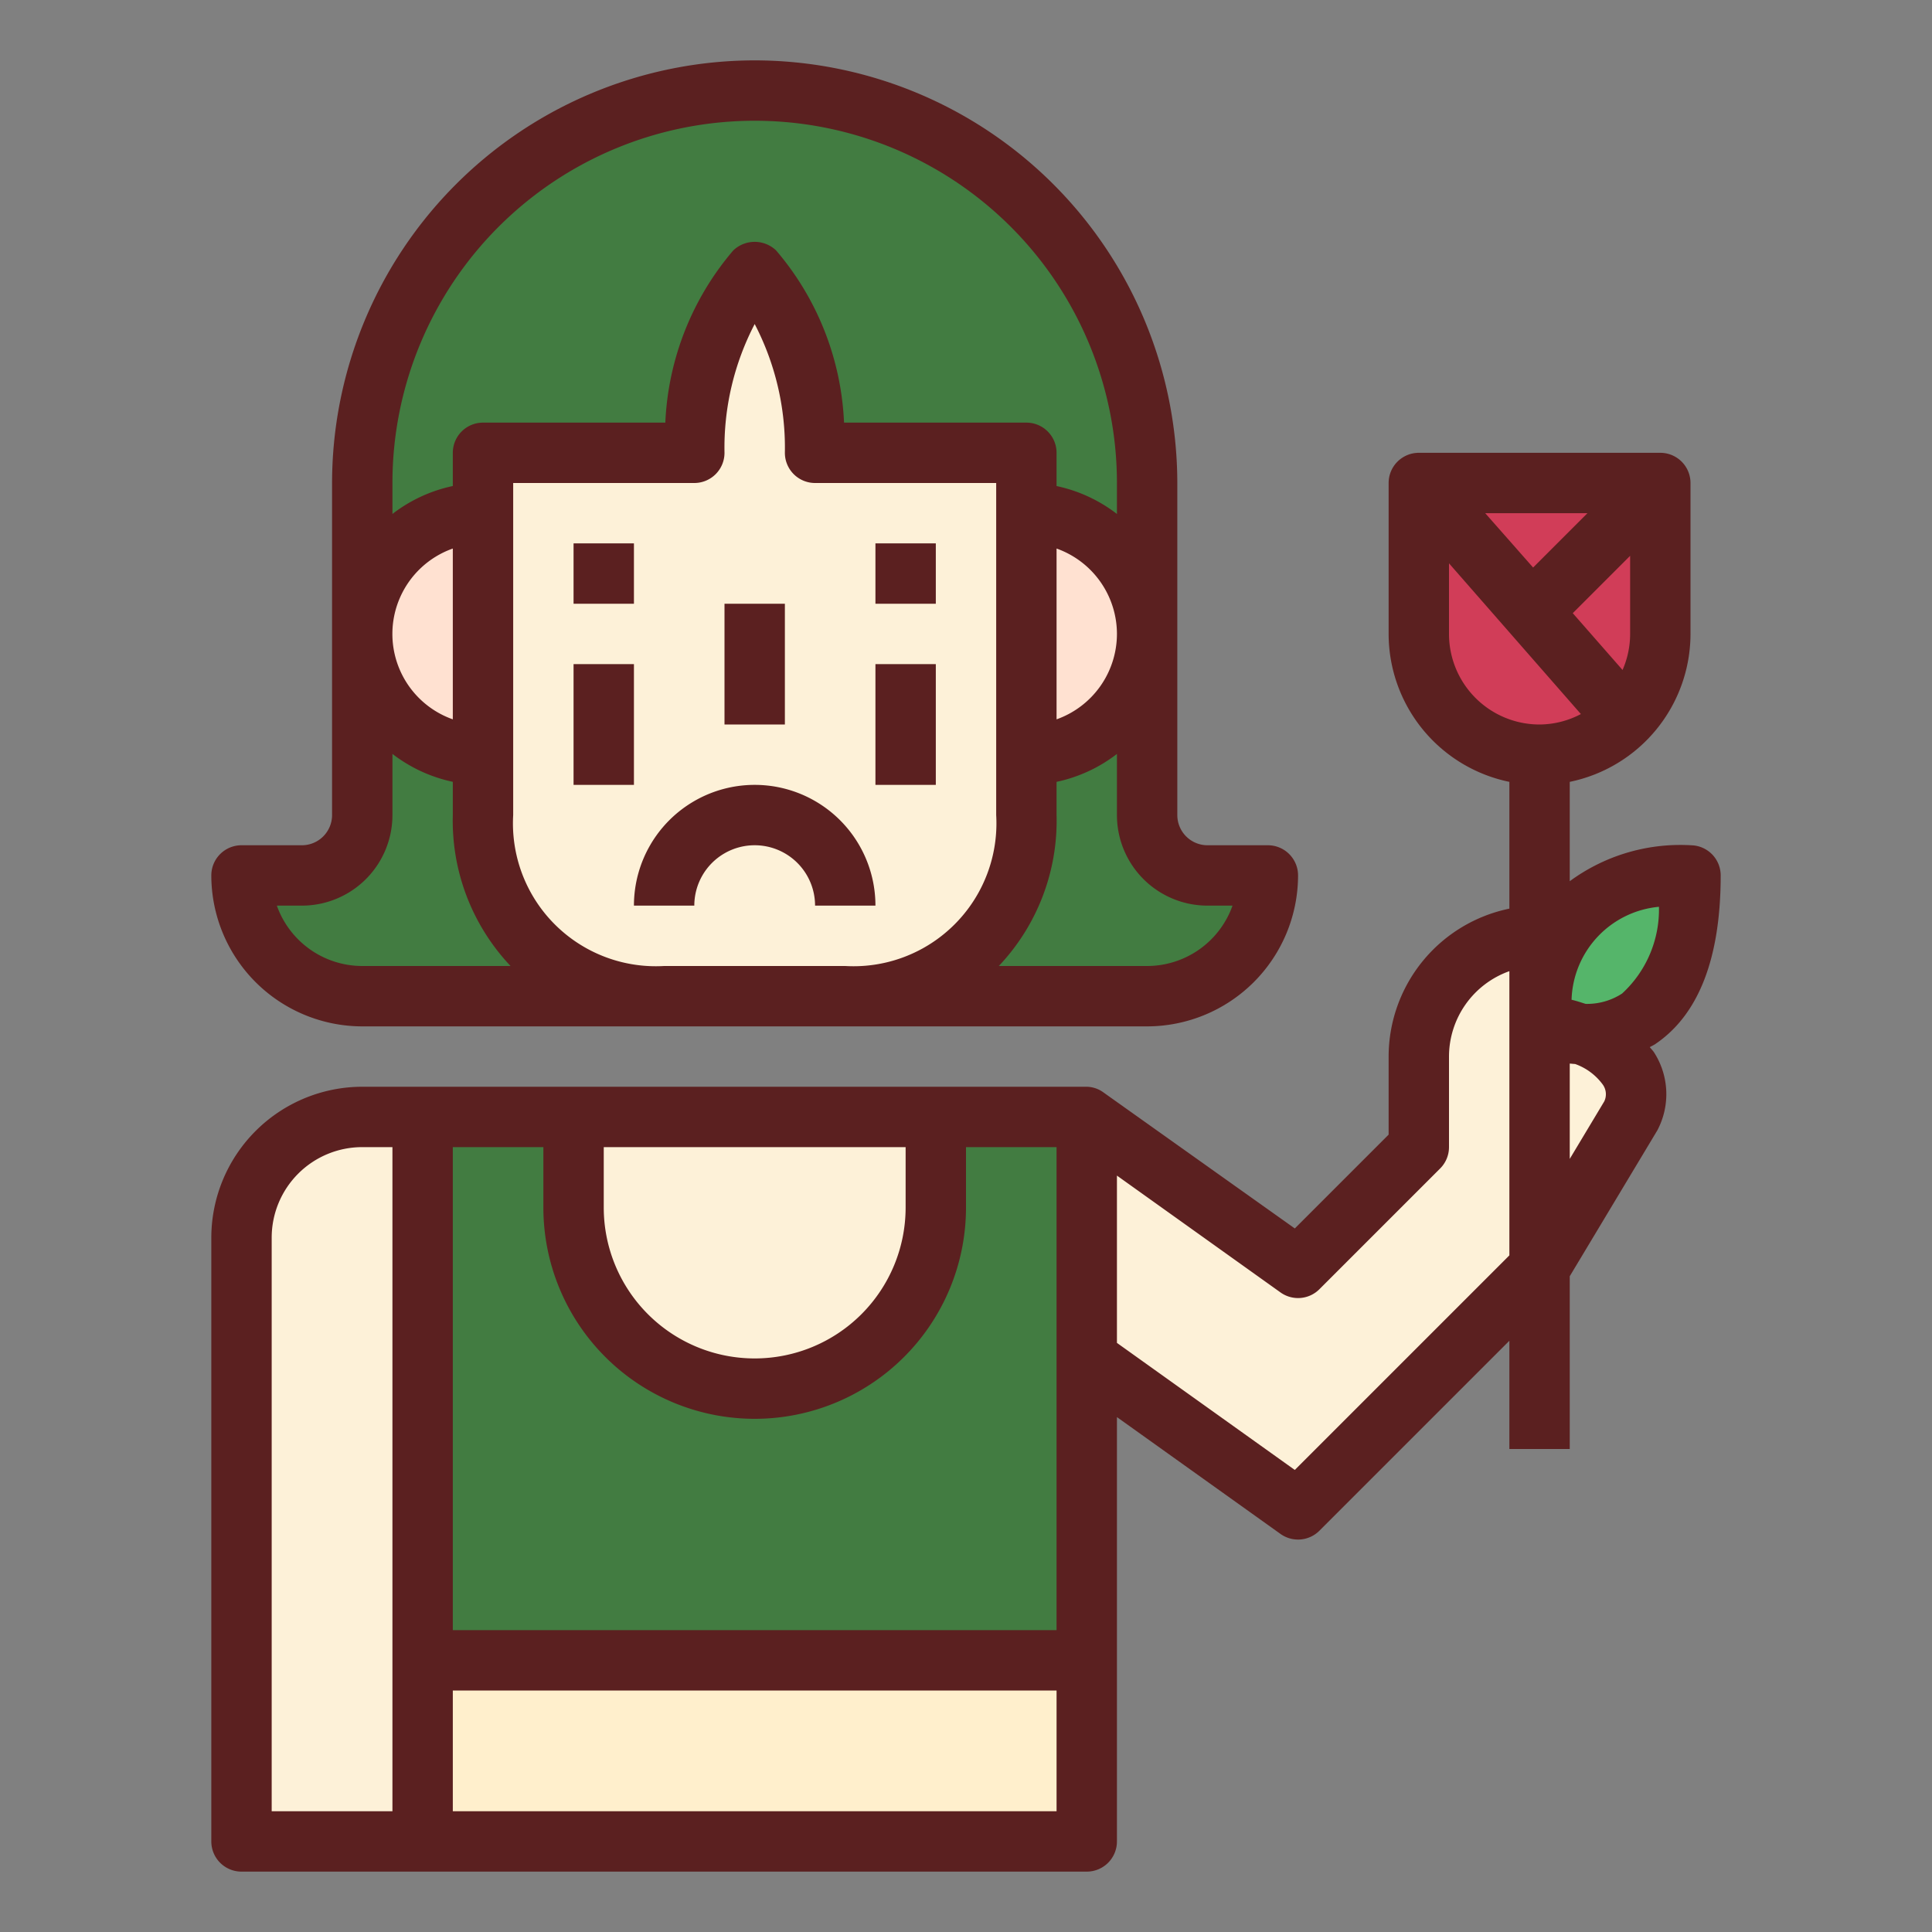 <!-- icon666.com - MILLIONS OF FREE VECTOR ICONS --><svg viewBox="0 0 64 64" xmlns="http://www.w3.org/2000/svg"><rect x="0" y="0" width="64" height="64" fill="#808080" stroke="none"/><g id="Filled_outline" data-name="Filled outline"><path d="m40 29a2 2 0 0 1 -2-2v-11a13 13 0 0 0 -13-13 13 13 0 0 0 -13 13v11a2 2 0 0 1 -2 2h-2a4 4 0 0 0 4 4h26a4 4 0 0 0 4-4z" fill="#394d5c" style="fill: rgb(66, 124, 65);"></path><path d="m36 61h-22v-24h21 1z" fill="#394d5c" style="fill: rgb(66, 124, 65);"></path><path d="m12 37h2a0 0 0 0 1 0 0v24a0 0 0 0 1 0 0h-6a0 0 0 0 1 0 0v-20a4 4 0 0 1 4-4z" fill="#ffd782" style="fill: rgb(253, 241, 216);"></path><path d="m19 37h12a0 0 0 0 1 0 0v3a6 6 0 0 1 -6 6 6 6 0 0 1 -6-6v-3a0 0 0 0 1 0 0z" fill="#ffd782" style="fill: rgb(253, 241, 216);"></path><path d="m14 55h22v6h-22z" fill="#143441" style="fill: rgb(255, 239, 204);"></path><path d="m51 34v-3a4 4 0 0 0 -4 4v3l-4 4-7-5v8l7 5 8-8 3-5c.822-1.644-1.162-3-3-3z" fill="#ffd782" style="fill: rgb(253, 241, 216);"></path><path d="m16 17a0 0 0 0 1 0 0v8a0 0 0 0 1 0 0 4 4 0 0 1 -4-4 4 4 0 0 1 4-4z" fill="#f9bb4b" style="fill: rgb(255, 225, 209);"></path><path d="m38 17a0 0 0 0 1 0 0v8a0 0 0 0 1 0 0 4 4 0 0 1 -4-4 4 4 0 0 1 4-4z" fill="#f9bb4b" transform="matrix(-1 0 0 -1 72 42)" style="fill: rgb(255, 225, 209);"></path><path d="m27 15a8.76 8.76 0 0 0 -2-6 8.76 8.76 0 0 0 -2 6h-7v12a5.735 5.735 0 0 0 6 6h6a5.735 5.735 0 0 0 6-6v-12z" fill="#ffd782" style="fill: rgb(253, 241, 216);"></path><path d="m47 16h8a0 0 0 0 1 0 0v5a4 4 0 0 1 -4 4 4 4 0 0 1 -4-4v-5a0 0 0 0 1 0 0z" fill="#e33e5c" style="fill: rgb(209, 61, 88);"></path><path d="m51 34s5 1.985 5-5c0 0-5-.538-5 5z" fill="#55b56a"></path><path d="m19 18h2v2h-2z" fill="#000000" style="fill: rgb(91, 32, 32);"></path><path d="m29 18h2v2h-2z" fill="#000000" style="fill: rgb(91, 32, 32);"></path><path d="m24 20h2v4h-2z" fill="#000000" style="fill: rgb(91, 32, 32);"></path><path d="m25 2a14.015 14.015 0 0 0 -14 14v11a1 1 0 0 1 -1 1h-2a1 1 0 0 0 -1 1 5.006 5.006 0 0 0 5 5h26a5.006 5.006 0 0 0 5-5 1 1 0 0 0 -1-1h-2a1 1 0 0 1 -1-1v-11a14.015 14.015 0 0 0 -14-14zm-12 14a12 12 0 0 1 24 0v1.026a4.954 4.954 0 0 0 -2-.925v-1.101a1 1 0 0 0 -1-1h-6.04a9.4 9.4 0 0 0 -2.253-5.707 1.029 1.029 0 0 0 -1.414 0 9.4 9.4 0 0 0 -2.253 5.707h-6.04a1 1 0 0 0 -1 1v1.1a4.954 4.954 0 0 0 -2 .925zm24 5a3.006 3.006 0 0 1 -2 2.829v-5.658a3.006 3.006 0 0 1 2 2.829zm-22-2.829v5.658a3 3 0 0 1 0-5.658zm-3 13.829a3.006 3.006 0 0 1 -2.829-2h.829a3 3 0 0 0 3-3v-2.026a4.954 4.954 0 0 0 2 .925v1.101a7 7 0 0 0 1.913 5zm21-5a4.733 4.733 0 0 1 -5 5h-6a4.733 4.733 0 0 1 -5-5v-11h6a1 1 0 0 0 1-1 8.87 8.87 0 0 1 1-4.266 8.88 8.88 0 0 1 1 4.266 1 1 0 0 0 1 1h6zm7 3h.829a3.006 3.006 0 0 1 -2.829 2h-4.913a7 7 0 0 0 1.913-5v-1.1a4.954 4.954 0 0 0 2-.925v2.025a3 3 0 0 0 3 3z" fill="#000000" style="fill: rgb(91, 32, 32);"></path><path d="m19 22h2v4h-2z" fill="#000000" style="fill: rgb(91, 32, 32);"></path><path d="m29 22h2v4h-2z" fill="#000000" style="fill: rgb(91, 32, 32);"></path><path d="m21 30h2a2 2 0 0 1 4 0h2a4 4 0 0 0 -8 0z" fill="#000000" style="fill: rgb(91, 32, 32);"></path><path d="m57 29a1 1 0 0 0 -.893-.994 6.187 6.187 0 0 0 -4.107 1.185v-3.291a5.009 5.009 0 0 0 4-4.9v-5a1 1 0 0 0 -1-1h-8a1 1 0 0 0 -1 1v5a5.009 5.009 0 0 0 4 4.9v4.2a5.009 5.009 0 0 0 -4 4.9v2.586l-3.108 3.108-6.322-4.494a.973.973 0 0 0 -.57-.2h-24a5.006 5.006 0 0 0 -5 5v20a1 1 0 0 0 1 1h28a1 1 0 0 0 1-1v-14.057l5.419 3.871a1 1 0 0 0 1.288-.107l6.293-6.293v3.586h2v-5.723l2.9-4.83a2.561 2.561 0 0 0 -.1-2.574c-.04-.066-.1-.121-.149-.185.068-.04.137-.068.2-.114 1.425-.974 2.149-2.845 2.149-5.574zm-44 31h-4v-19a3 3 0 0 1 3-3h1zm7-22h10v2a5 5 0 0 1 -10 0zm15 22h-20v-4h20zm0-6h-20v-16h3v2a7 7 0 0 0 14 0v-2h3zm15-12.414-7.108 7.108-5.892-4.209v-5.542l5.419 3.871a1 1 0 0 0 1.288-.107l4-4a1 1 0 0 0 .293-.707v-3a3.006 3.006 0 0 1 2-2.829zm4-20.586a2.972 2.972 0 0 1 -.251 1.194l-1.649-1.882 1.9-1.9zm-1.414-4-1.8 1.8-1.586-1.8zm-1.586 7a3 3 0 0 1 -3-3v-2.339l4.369 4.993a2.963 2.963 0 0 1 -1.369.346zm2.143 12.485-1.143 1.905v-3.158c.059.005.118.011.18.015a1.936 1.936 0 0 1 .911.677.548.548 0 0 1 .052.561zm.59-3.572a2.127 2.127 0 0 1 -1.206.342c-.155-.048-.307-.1-.467-.137a3.189 3.189 0 0 1 2.895-3.079 3.781 3.781 0 0 1 -1.222 2.874z" fill="#000000" style="fill: rgb(91, 32, 32);"></path></g></svg>